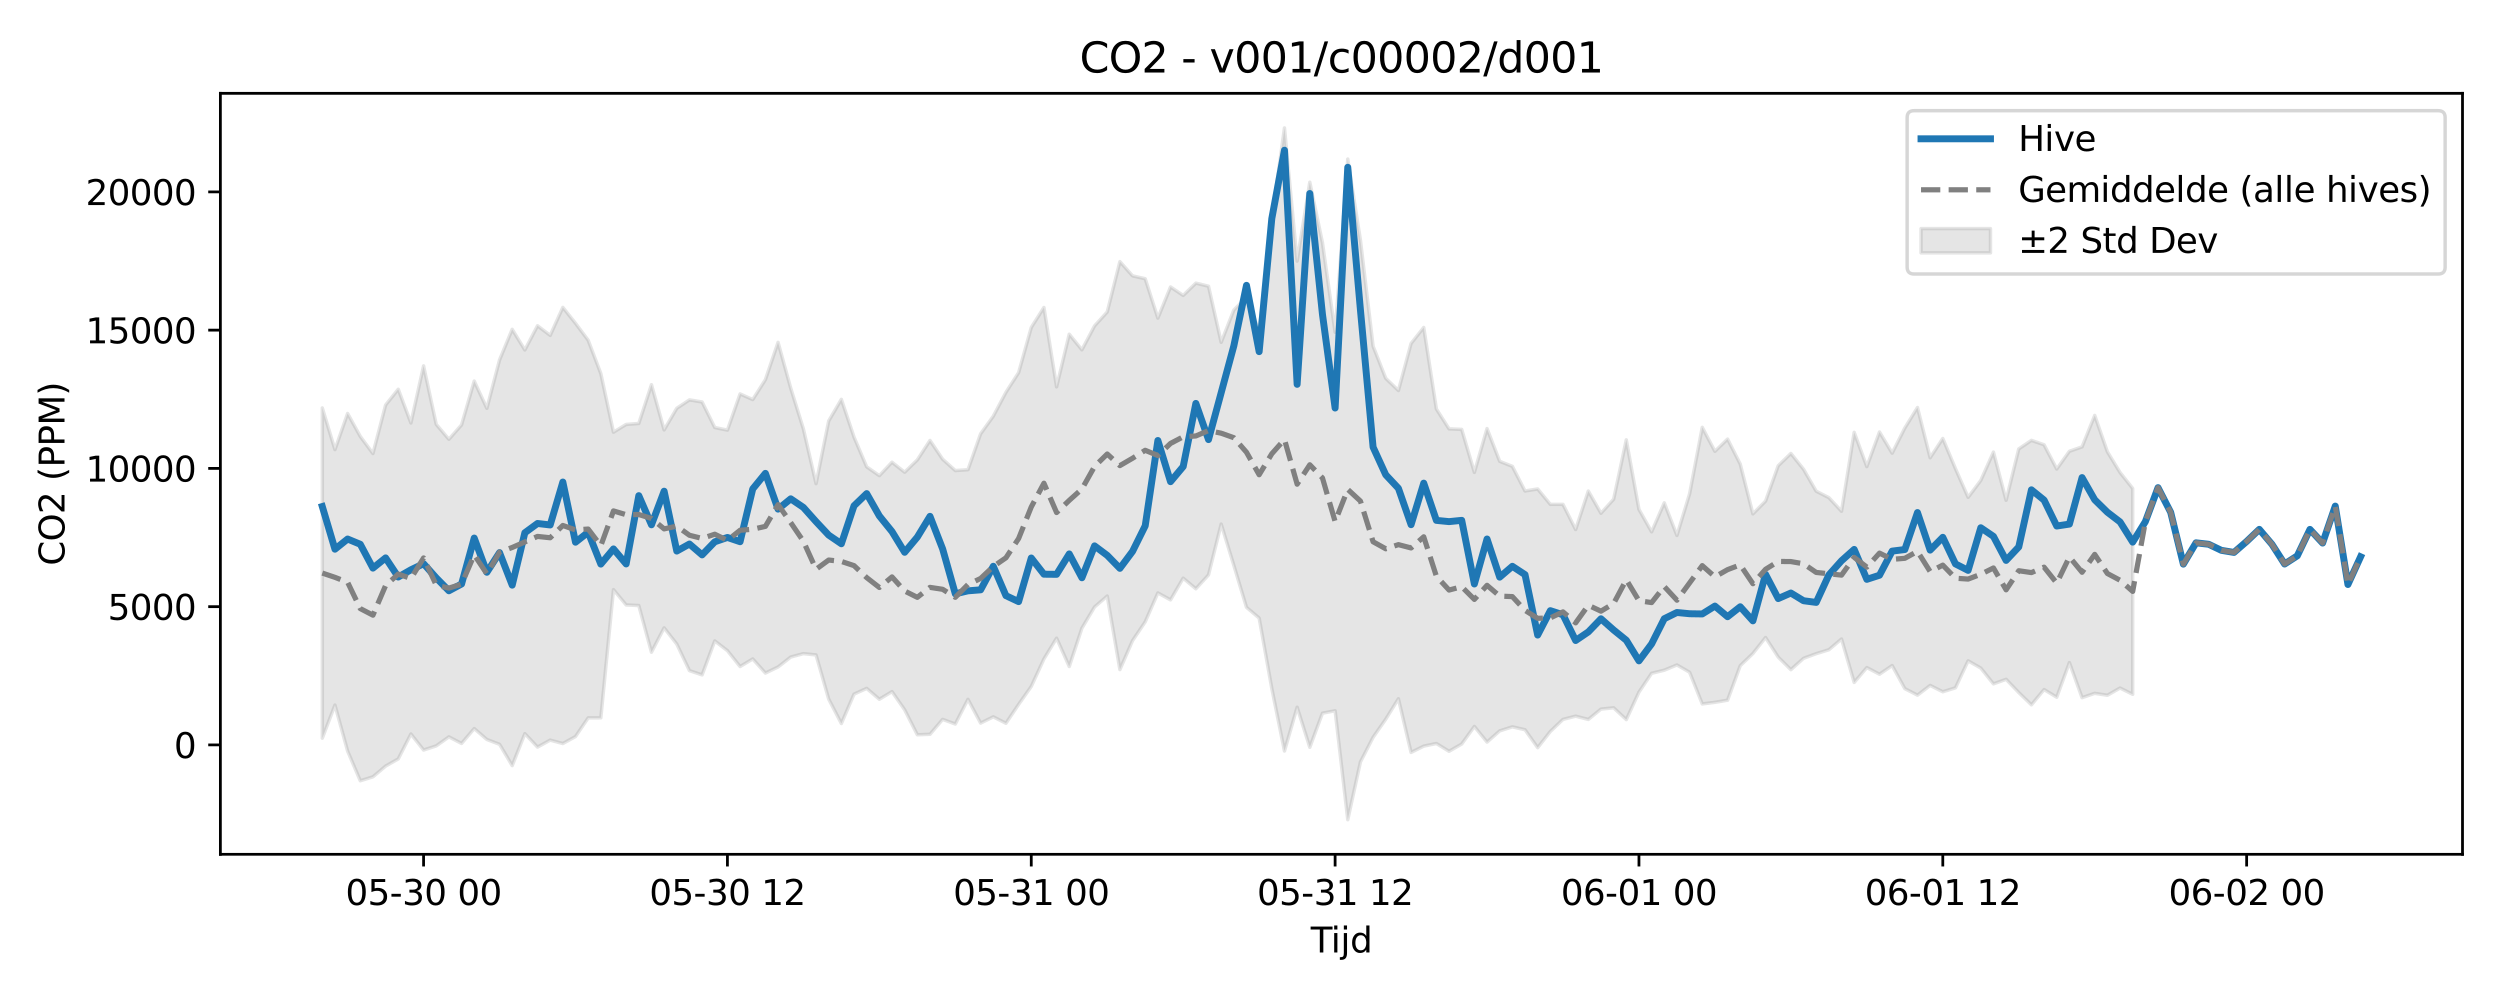 <?xml version="1.0" encoding="utf-8" standalone="no"?>
<!DOCTYPE svg PUBLIC "-//W3C//DTD SVG 1.1//EN"
  "http://www.w3.org/Graphics/SVG/1.1/DTD/svg11.dtd">
<svg xmlns:xlink="http://www.w3.org/1999/xlink" width="720pt" height="288pt" viewBox="0 0 720 288" xmlns="http://www.w3.org/2000/svg" version="1.1">
 <defs>
  <style type="text/css">*{stroke-linejoin: round; stroke-linecap: butt}</style>
 </defs>
 <g id="figure_1">
  <g id="patch_1">
   <path d="M 0 288 
L 720 288 
L 720 0 
L 0 0 
z
" style="fill: #ffffff"/>
  </g>
  <g id="axes_1">
   <g id="patch_2">
    <path d="M 63.47 246.04 
L 709.2 246.04 
L 709.2 26.88 
L 63.47 26.88 
z
" style="fill: #ffffff"/>
   </g>
   <g id="FillBetweenPolyCollection_1">
    <defs>
     <path id="mb5cdfa2bd9" d="M 92.821 -170.511 
L 92.821 -75.402 
L 96.467 -84.939 
L 100.114 -71.693 
L 103.76 -63.141 
L 107.406 -64.275 
L 111.052 -67.36 
L 114.698 -69.436 
L 118.344 -76.611 
L 121.99 -71.987 
L 125.637 -73.183 
L 129.283 -75.78 
L 132.929 -73.886 
L 136.575 -78.175 
L 140.221 -75.025 
L 143.867 -73.644 
L 147.513 -67.498 
L 151.159 -76.706 
L 154.806 -72.837 
L 158.452 -74.846 
L 162.098 -73.859 
L 165.744 -75.872 
L 169.39 -81.246 
L 173.036 -81.267 
L 176.682 -118.189 
L 180.329 -113.771 
L 183.975 -113.6 
L 187.621 -100.159 
L 191.267 -107.176 
L 194.913 -102.512 
L 198.559 -94.858 
L 202.205 -93.627 
L 205.851 -103.417 
L 209.498 -100.609 
L 213.144 -96.029 
L 216.79 -98.224 
L 220.436 -94.155 
L 224.082 -95.912 
L 227.728 -98.771 
L 231.374 -99.751 
L 235.021 -99.376 
L 238.667 -86.657 
L 242.313 -79.624 
L 245.959 -88.085 
L 249.605 -89.747 
L 253.251 -86.605 
L 256.897 -88.816 
L 260.543 -83.571 
L 264.19 -76.383 
L 267.836 -76.519 
L 271.482 -80.82 
L 275.128 -79.477 
L 278.774 -86.599 
L 282.42 -79.742 
L 286.066 -81.551 
L 289.712 -79.695 
L 293.359 -85.127 
L 297.005 -90.304 
L 300.651 -98.219 
L 304.297 -104.205 
L 307.943 -96.044 
L 311.589 -107.08 
L 315.235 -113.195 
L 318.882 -116.335 
L 322.528 -95.151 
L 326.174 -103.497 
L 329.82 -108.905 
L 333.466 -117.235 
L 337.112 -115.233 
L 340.758 -121.488 
L 344.404 -118.427 
L 348.051 -122.42 
L 351.697 -137.067 
L 355.343 -125.183 
L 358.989 -113.085 
L 362.635 -110.001 
L 366.281 -89.713 
L 369.927 -71.7 
L 373.574 -84.316 
L 377.22 -72.768 
L 380.866 -82.601 
L 384.512 -83.304 
L 388.158 -51.922 
L 391.804 -68.562 
L 395.45 -75.65 
L 399.096 -80.87 
L 402.743 -86.763 
L 406.389 -71.301 
L 410.035 -73.111 
L 413.681 -73.869 
L 417.327 -71.629 
L 420.973 -73.724 
L 424.619 -78.782 
L 428.266 -74.279 
L 431.912 -77.502 
L 435.558 -78.667 
L 439.204 -77.838 
L 442.85 -72.668 
L 446.496 -77.336 
L 450.142 -80.811 
L 453.788 -81.745 
L 457.435 -80.799 
L 461.081 -83.781 
L 464.727 -84.152 
L 468.373 -80.753 
L 472.019 -88.667 
L 475.665 -94.09 
L 479.311 -94.985 
L 482.958 -96.492 
L 486.604 -94.39 
L 490.25 -85.267 
L 493.896 -85.727 
L 497.542 -86.34 
L 501.188 -96.282 
L 504.834 -99.778 
L 508.48 -104.398 
L 512.127 -98.752 
L 515.773 -95.131 
L 519.419 -98.405 
L 523.065 -99.74 
L 526.711 -100.87 
L 530.357 -103.971 
L 534.003 -91.457 
L 537.649 -95.737 
L 541.296 -93.824 
L 544.942 -96.32 
L 548.588 -89.676 
L 552.234 -87.791 
L 555.88 -90.602 
L 559.526 -88.768 
L 563.172 -89.904 
L 566.819 -97.682 
L 570.465 -95.595 
L 574.111 -91.046 
L 577.757 -92.357 
L 581.403 -88.549 
L 585.049 -85.011 
L 588.695 -89.403 
L 592.341 -87.203 
L 595.988 -97.173 
L 599.634 -87.071 
L 603.28 -88.318 
L 606.926 -87.76 
L 610.572 -89.848 
L 614.218 -88.032 
L 614.218 -147.326 
L 614.218 -147.326 
L 610.572 -151.925 
L 606.926 -157.899 
L 603.28 -168.36 
L 599.634 -159.303 
L 595.988 -158.035 
L 592.341 -152.917 
L 588.695 -159.908 
L 585.049 -161.177 
L 581.403 -158.709 
L 577.757 -143.911 
L 574.111 -157.805 
L 570.465 -149.636 
L 566.819 -144.768 
L 563.172 -153.038 
L 559.526 -161.717 
L 555.88 -156.164 
L 552.234 -170.634 
L 548.588 -164.734 
L 544.942 -157.496 
L 541.296 -163.586 
L 537.649 -153.614 
L 534.003 -163.489 
L 530.357 -140.756 
L 526.711 -144.681 
L 523.065 -146.538 
L 519.419 -152.852 
L 515.773 -157.408 
L 512.127 -153.861 
L 508.48 -143.687 
L 504.834 -140.007 
L 501.188 -154.355 
L 497.542 -161.549 
L 493.896 -158.014 
L 490.25 -164.933 
L 486.604 -145.781 
L 482.958 -133.8 
L 479.311 -143.188 
L 475.665 -134.823 
L 472.019 -141.303 
L 468.373 -161.325 
L 464.727 -144.22 
L 461.081 -140.188 
L 457.435 -146.579 
L 453.788 -135.495 
L 450.142 -142.749 
L 446.496 -142.751 
L 442.85 -147.178 
L 439.204 -146.598 
L 435.558 -153.692 
L 431.912 -155.138 
L 428.266 -164.575 
L 424.619 -151.958 
L 420.973 -164.339 
L 417.327 -164.493 
L 413.681 -170.208 
L 410.035 -193.689 
L 406.389 -189.083 
L 402.743 -175.531 
L 399.096 -179.03 
L 395.45 -188.304 
L 391.804 -218.811 
L 388.158 -242.199 
L 384.512 -192.287 
L 380.866 -218.107 
L 377.22 -235.524 
L 373.574 -212.795 
L 369.927 -251.158 
L 366.281 -224.921 
L 362.635 -192.546 
L 358.989 -202.408 
L 355.343 -198.702 
L 351.697 -189.408 
L 348.051 -205.574 
L 344.404 -206.46 
L 340.758 -202.915 
L 337.112 -205.356 
L 333.466 -196.381 
L 329.82 -207.728 
L 326.174 -208.551 
L 322.528 -212.655 
L 318.882 -198.155 
L 315.235 -194.141 
L 311.589 -187.254 
L 307.943 -191.743 
L 304.297 -176.579 
L 300.651 -199.451 
L 297.005 -193.696 
L 293.359 -180.675 
L 289.712 -175.017 
L 286.066 -168.133 
L 282.42 -163.066 
L 278.774 -152.728 
L 275.128 -152.481 
L 271.482 -155.745 
L 267.836 -161.154 
L 264.19 -155.549 
L 260.543 -152.002 
L 256.897 -154.885 
L 253.251 -151.012 
L 249.605 -153.552 
L 245.959 -162.116 
L 242.313 -172.989 
L 238.667 -166.77 
L 235.021 -148.71 
L 231.374 -164.48 
L 227.728 -176.213 
L 224.082 -189.406 
L 220.436 -178.653 
L 216.79 -172.926 
L 213.144 -174.547 
L 209.498 -164.127 
L 205.851 -164.88 
L 202.205 -172.238 
L 198.559 -172.831 
L 194.913 -170.418 
L 191.267 -164.184 
L 187.621 -177.209 
L 183.975 -166.044 
L 180.329 -165.766 
L 176.682 -163.523 
L 173.036 -180.419 
L 169.39 -190.023 
L 165.744 -194.892 
L 162.098 -199.475 
L 158.452 -191.406 
L 154.806 -194.183 
L 151.159 -187.211 
L 147.513 -193.154 
L 143.867 -184.334 
L 140.221 -170.399 
L 136.575 -178.251 
L 132.929 -165.634 
L 129.283 -161.48 
L 125.637 -165.787 
L 121.99 -182.633 
L 118.344 -166.181 
L 114.698 -175.899 
L 111.052 -171.351 
L 107.406 -157.384 
L 103.76 -162.318 
L 100.114 -168.92 
L 96.467 -158.513 
L 92.821 -170.511 
z
" style="stroke: #808080; stroke-opacity: 0.2"/>
    </defs>
    <g clip-path="url(#p918e06126d)">
     <use xlink:href="#mb5cdfa2bd9" x="0" y="288" style="fill: #808080; fill-opacity: 0.2; stroke: #808080; stroke-opacity: 0.2"/>
    </g>
   </g>
   <g id="matplotlib.axis_1">
    <g id="xtick_1">
     <g id="line2d_1">
      <defs>
       <path id="m484780d17e" d="M 0 0 
L 0 3.5 
" style="stroke: #000000; stroke-width: 0.8"/>
      </defs>
      <g>
       <use xlink:href="#m484780d17e" x="121.99" y="246.04" style="stroke: #000000; stroke-width: 0.8"/>
      </g>
     </g>
     <g id="text_1">
      <!-- 05-30 00 -->
      <g transform="translate(99.51 260.638) scale(0.1 -0.1)">
       <defs>
        <path id="DejaVuSans-30" d="M 2034 4250 
Q 1547 4250 1301 3770 
Q 1056 3291 1056 2328 
Q 1056 1369 1301 889 
Q 1547 409 2034 409 
Q 2525 409 2770 889 
Q 3016 1369 3016 2328 
Q 3016 3291 2770 3770 
Q 2525 4250 2034 4250 
z
M 2034 4750 
Q 2819 4750 3233 4129 
Q 3647 3509 3647 2328 
Q 3647 1150 3233 529 
Q 2819 -91 2034 -91 
Q 1250 -91 836 529 
Q 422 1150 422 2328 
Q 422 3509 836 4129 
Q 1250 4750 2034 4750 
z
" transform="scale(0.016)"/>
        <path id="DejaVuSans-35" d="M 691 4666 
L 3169 4666 
L 3169 4134 
L 1269 4134 
L 1269 2991 
Q 1406 3038 1543 3061 
Q 1681 3084 1819 3084 
Q 2600 3084 3056 2656 
Q 3513 2228 3513 1497 
Q 3513 744 3044 326 
Q 2575 -91 1722 -91 
Q 1428 -91 1123 -41 
Q 819 9 494 109 
L 494 744 
Q 775 591 1075 516 
Q 1375 441 1709 441 
Q 2250 441 2565 725 
Q 2881 1009 2881 1497 
Q 2881 1984 2565 2268 
Q 2250 2553 1709 2553 
Q 1456 2553 1204 2497 
Q 953 2441 691 2322 
L 691 4666 
z
" transform="scale(0.016)"/>
        <path id="DejaVuSans-2d" d="M 313 2009 
L 1997 2009 
L 1997 1497 
L 313 1497 
L 313 2009 
z
" transform="scale(0.016)"/>
        <path id="DejaVuSans-33" d="M 2597 2516 
Q 3050 2419 3304 2112 
Q 3559 1806 3559 1356 
Q 3559 666 3084 287 
Q 2609 -91 1734 -91 
Q 1441 -91 1130 -33 
Q 819 25 488 141 
L 488 750 
Q 750 597 1062 519 
Q 1375 441 1716 441 
Q 2309 441 2620 675 
Q 2931 909 2931 1356 
Q 2931 1769 2642 2001 
Q 2353 2234 1838 2234 
L 1294 2234 
L 1294 2753 
L 1863 2753 
Q 2328 2753 2575 2939 
Q 2822 3125 2822 3475 
Q 2822 3834 2567 4026 
Q 2313 4219 1838 4219 
Q 1578 4219 1281 4162 
Q 984 4106 628 3988 
L 628 4550 
Q 988 4650 1302 4700 
Q 1616 4750 1894 4750 
Q 2613 4750 3031 4423 
Q 3450 4097 3450 3541 
Q 3450 3153 3228 2886 
Q 3006 2619 2597 2516 
z
" transform="scale(0.016)"/>
        <path id="DejaVuSans-20" transform="scale(0.016)"/>
       </defs>
       <use xlink:href="#DejaVuSans-30"/>
       <use xlink:href="#DejaVuSans-35" transform="translate(63.623 0)"/>
       <use xlink:href="#DejaVuSans-2d" transform="translate(127.246 0)"/>
       <use xlink:href="#DejaVuSans-33" transform="translate(163.33 0)"/>
       <use xlink:href="#DejaVuSans-30" transform="translate(226.953 0)"/>
       <use xlink:href="#DejaVuSans-20" transform="translate(290.576 0)"/>
       <use xlink:href="#DejaVuSans-30" transform="translate(322.363 0)"/>
       <use xlink:href="#DejaVuSans-30" transform="translate(385.986 0)"/>
      </g>
     </g>
    </g>
    <g id="xtick_2">
     <g id="line2d_2">
      <g>
       <use xlink:href="#m484780d17e" x="209.498" y="246.04" style="stroke: #000000; stroke-width: 0.8"/>
      </g>
     </g>
     <g id="text_2">
      <!-- 05-30 12 -->
      <g transform="translate(187.017 260.638) scale(0.1 -0.1)">
       <defs>
        <path id="DejaVuSans-31" d="M 794 531 
L 1825 531 
L 1825 4091 
L 703 3866 
L 703 4441 
L 1819 4666 
L 2450 4666 
L 2450 531 
L 3481 531 
L 3481 0 
L 794 0 
L 794 531 
z
" transform="scale(0.016)"/>
        <path id="DejaVuSans-32" d="M 1228 531 
L 3431 531 
L 3431 0 
L 469 0 
L 469 531 
Q 828 903 1448 1529 
Q 2069 2156 2228 2338 
Q 2531 2678 2651 2914 
Q 2772 3150 2772 3378 
Q 2772 3750 2511 3984 
Q 2250 4219 1831 4219 
Q 1534 4219 1204 4116 
Q 875 4013 500 3803 
L 500 4441 
Q 881 4594 1212 4672 
Q 1544 4750 1819 4750 
Q 2544 4750 2975 4387 
Q 3406 4025 3406 3419 
Q 3406 3131 3298 2873 
Q 3191 2616 2906 2266 
Q 2828 2175 2409 1742 
Q 1991 1309 1228 531 
z
" transform="scale(0.016)"/>
       </defs>
       <use xlink:href="#DejaVuSans-30"/>
       <use xlink:href="#DejaVuSans-35" transform="translate(63.623 0)"/>
       <use xlink:href="#DejaVuSans-2d" transform="translate(127.246 0)"/>
       <use xlink:href="#DejaVuSans-33" transform="translate(163.33 0)"/>
       <use xlink:href="#DejaVuSans-30" transform="translate(226.953 0)"/>
       <use xlink:href="#DejaVuSans-20" transform="translate(290.576 0)"/>
       <use xlink:href="#DejaVuSans-31" transform="translate(322.363 0)"/>
       <use xlink:href="#DejaVuSans-32" transform="translate(385.986 0)"/>
      </g>
     </g>
    </g>
    <g id="xtick_3">
     <g id="line2d_3">
      <g>
       <use xlink:href="#m484780d17e" x="297.005" y="246.04" style="stroke: #000000; stroke-width: 0.8"/>
      </g>
     </g>
     <g id="text_3">
      <!-- 05-31 00 -->
      <g transform="translate(274.524 260.638) scale(0.1 -0.1)">
       <use xlink:href="#DejaVuSans-30"/>
       <use xlink:href="#DejaVuSans-35" transform="translate(63.623 0)"/>
       <use xlink:href="#DejaVuSans-2d" transform="translate(127.246 0)"/>
       <use xlink:href="#DejaVuSans-33" transform="translate(163.33 0)"/>
       <use xlink:href="#DejaVuSans-31" transform="translate(226.953 0)"/>
       <use xlink:href="#DejaVuSans-20" transform="translate(290.576 0)"/>
       <use xlink:href="#DejaVuSans-30" transform="translate(322.363 0)"/>
       <use xlink:href="#DejaVuSans-30" transform="translate(385.986 0)"/>
      </g>
     </g>
    </g>
    <g id="xtick_4">
     <g id="line2d_4">
      <g>
       <use xlink:href="#m484780d17e" x="384.512" y="246.04" style="stroke: #000000; stroke-width: 0.8"/>
      </g>
     </g>
     <g id="text_4">
      <!-- 05-31 12 -->
      <g transform="translate(362.031 260.638) scale(0.1 -0.1)">
       <use xlink:href="#DejaVuSans-30"/>
       <use xlink:href="#DejaVuSans-35" transform="translate(63.623 0)"/>
       <use xlink:href="#DejaVuSans-2d" transform="translate(127.246 0)"/>
       <use xlink:href="#DejaVuSans-33" transform="translate(163.33 0)"/>
       <use xlink:href="#DejaVuSans-31" transform="translate(226.953 0)"/>
       <use xlink:href="#DejaVuSans-20" transform="translate(290.576 0)"/>
       <use xlink:href="#DejaVuSans-31" transform="translate(322.363 0)"/>
       <use xlink:href="#DejaVuSans-32" transform="translate(385.986 0)"/>
      </g>
     </g>
    </g>
    <g id="xtick_5">
     <g id="line2d_5">
      <g>
       <use xlink:href="#m484780d17e" x="472.019" y="246.04" style="stroke: #000000; stroke-width: 0.8"/>
      </g>
     </g>
     <g id="text_5">
      <!-- 06-01 00 -->
      <g transform="translate(449.539 260.638) scale(0.1 -0.1)">
       <defs>
        <path id="DejaVuSans-36" d="M 2113 2584 
Q 1688 2584 1439 2293 
Q 1191 2003 1191 1497 
Q 1191 994 1439 701 
Q 1688 409 2113 409 
Q 2538 409 2786 701 
Q 3034 994 3034 1497 
Q 3034 2003 2786 2293 
Q 2538 2584 2113 2584 
z
M 3366 4563 
L 3366 3988 
Q 3128 4100 2886 4159 
Q 2644 4219 2406 4219 
Q 1781 4219 1451 3797 
Q 1122 3375 1075 2522 
Q 1259 2794 1537 2939 
Q 1816 3084 2150 3084 
Q 2853 3084 3261 2657 
Q 3669 2231 3669 1497 
Q 3669 778 3244 343 
Q 2819 -91 2113 -91 
Q 1303 -91 875 529 
Q 447 1150 447 2328 
Q 447 3434 972 4092 
Q 1497 4750 2381 4750 
Q 2619 4750 2861 4703 
Q 3103 4656 3366 4563 
z
" transform="scale(0.016)"/>
       </defs>
       <use xlink:href="#DejaVuSans-30"/>
       <use xlink:href="#DejaVuSans-36" transform="translate(63.623 0)"/>
       <use xlink:href="#DejaVuSans-2d" transform="translate(127.246 0)"/>
       <use xlink:href="#DejaVuSans-30" transform="translate(163.33 0)"/>
       <use xlink:href="#DejaVuSans-31" transform="translate(226.953 0)"/>
       <use xlink:href="#DejaVuSans-20" transform="translate(290.576 0)"/>
       <use xlink:href="#DejaVuSans-30" transform="translate(322.363 0)"/>
       <use xlink:href="#DejaVuSans-30" transform="translate(385.986 0)"/>
      </g>
     </g>
    </g>
    <g id="xtick_6">
     <g id="line2d_6">
      <g>
       <use xlink:href="#m484780d17e" x="559.526" y="246.04" style="stroke: #000000; stroke-width: 0.8"/>
      </g>
     </g>
     <g id="text_6">
      <!-- 06-01 12 -->
      <g transform="translate(537.046 260.638) scale(0.1 -0.1)">
       <use xlink:href="#DejaVuSans-30"/>
       <use xlink:href="#DejaVuSans-36" transform="translate(63.623 0)"/>
       <use xlink:href="#DejaVuSans-2d" transform="translate(127.246 0)"/>
       <use xlink:href="#DejaVuSans-30" transform="translate(163.33 0)"/>
       <use xlink:href="#DejaVuSans-31" transform="translate(226.953 0)"/>
       <use xlink:href="#DejaVuSans-20" transform="translate(290.576 0)"/>
       <use xlink:href="#DejaVuSans-31" transform="translate(322.363 0)"/>
       <use xlink:href="#DejaVuSans-32" transform="translate(385.986 0)"/>
      </g>
     </g>
    </g>
    <g id="xtick_7">
     <g id="line2d_7">
      <g>
       <use xlink:href="#m484780d17e" x="647.033" y="246.04" style="stroke: #000000; stroke-width: 0.8"/>
      </g>
     </g>
     <g id="text_7">
      <!-- 06-02 00 -->
      <g transform="translate(624.553 260.638) scale(0.1 -0.1)">
       <use xlink:href="#DejaVuSans-30"/>
       <use xlink:href="#DejaVuSans-36" transform="translate(63.623 0)"/>
       <use xlink:href="#DejaVuSans-2d" transform="translate(127.246 0)"/>
       <use xlink:href="#DejaVuSans-30" transform="translate(163.33 0)"/>
       <use xlink:href="#DejaVuSans-32" transform="translate(226.953 0)"/>
       <use xlink:href="#DejaVuSans-20" transform="translate(290.576 0)"/>
       <use xlink:href="#DejaVuSans-30" transform="translate(322.363 0)"/>
       <use xlink:href="#DejaVuSans-30" transform="translate(385.986 0)"/>
      </g>
     </g>
    </g>
    <g id="text_8">
     <!-- Tijd -->
     <g transform="translate(377.485 274.317) scale(0.1 -0.1)">
      <defs>
       <path id="DejaVuSans-54" d="M -19 4666 
L 3928 4666 
L 3928 4134 
L 2272 4134 
L 2272 0 
L 1638 0 
L 1638 4134 
L -19 4134 
L -19 4666 
z
" transform="scale(0.016)"/>
       <path id="DejaVuSans-69" d="M 603 3500 
L 1178 3500 
L 1178 0 
L 603 0 
L 603 3500 
z
M 603 4863 
L 1178 4863 
L 1178 4134 
L 603 4134 
L 603 4863 
z
" transform="scale(0.016)"/>
       <path id="DejaVuSans-6a" d="M 603 3500 
L 1178 3500 
L 1178 -63 
Q 1178 -731 923 -1031 
Q 669 -1331 103 -1331 
L -116 -1331 
L -116 -844 
L 38 -844 
Q 366 -844 484 -692 
Q 603 -541 603 -63 
L 603 3500 
z
M 603 4863 
L 1178 4863 
L 1178 4134 
L 603 4134 
L 603 4863 
z
" transform="scale(0.016)"/>
       <path id="DejaVuSans-64" d="M 2906 2969 
L 2906 4863 
L 3481 4863 
L 3481 0 
L 2906 0 
L 2906 525 
Q 2725 213 2448 61 
Q 2172 -91 1784 -91 
Q 1150 -91 751 415 
Q 353 922 353 1747 
Q 353 2572 751 3078 
Q 1150 3584 1784 3584 
Q 2172 3584 2448 3432 
Q 2725 3281 2906 2969 
z
M 947 1747 
Q 947 1113 1208 752 
Q 1469 391 1925 391 
Q 2381 391 2643 752 
Q 2906 1113 2906 1747 
Q 2906 2381 2643 2742 
Q 2381 3103 1925 3103 
Q 1469 3103 1208 2742 
Q 947 2381 947 1747 
z
" transform="scale(0.016)"/>
      </defs>
      <use xlink:href="#DejaVuSans-54"/>
      <use xlink:href="#DejaVuSans-69" transform="translate(57.959 0)"/>
      <use xlink:href="#DejaVuSans-6a" transform="translate(85.742 0)"/>
      <use xlink:href="#DejaVuSans-64" transform="translate(113.525 0)"/>
     </g>
    </g>
   </g>
   <g id="matplotlib.axis_2">
    <g id="ytick_1">
     <g id="line2d_8">
      <defs>
       <path id="md053e20e1c" d="M 0 0 
L -3.5 0 
" style="stroke: #000000; stroke-width: 0.8"/>
      </defs>
      <g>
       <use xlink:href="#md053e20e1c" x="63.47" y="214.532" style="stroke: #000000; stroke-width: 0.8"/>
      </g>
     </g>
     <g id="text_9">
      <!-- 0 -->
      <g transform="translate(50.108 218.331) scale(0.1 -0.1)">
       <use xlink:href="#DejaVuSans-30"/>
      </g>
     </g>
    </g>
    <g id="ytick_2">
     <g id="line2d_9">
      <g>
       <use xlink:href="#md053e20e1c" x="63.47" y="174.716" style="stroke: #000000; stroke-width: 0.8"/>
      </g>
     </g>
     <g id="text_10">
      <!-- 5000 -->
      <g transform="translate(31.02 178.515) scale(0.1 -0.1)">
       <use xlink:href="#DejaVuSans-35"/>
       <use xlink:href="#DejaVuSans-30" transform="translate(63.623 0)"/>
       <use xlink:href="#DejaVuSans-30" transform="translate(127.246 0)"/>
       <use xlink:href="#DejaVuSans-30" transform="translate(190.869 0)"/>
      </g>
     </g>
    </g>
    <g id="ytick_3">
     <g id="line2d_10">
      <g>
       <use xlink:href="#md053e20e1c" x="63.47" y="134.9" style="stroke: #000000; stroke-width: 0.8"/>
      </g>
     </g>
     <g id="text_11">
      <!-- 10000 -->
      <g transform="translate(24.657 138.699) scale(0.1 -0.1)">
       <use xlink:href="#DejaVuSans-31"/>
       <use xlink:href="#DejaVuSans-30" transform="translate(63.623 0)"/>
       <use xlink:href="#DejaVuSans-30" transform="translate(127.246 0)"/>
       <use xlink:href="#DejaVuSans-30" transform="translate(190.869 0)"/>
       <use xlink:href="#DejaVuSans-30" transform="translate(254.492 0)"/>
      </g>
     </g>
    </g>
    <g id="ytick_4">
     <g id="line2d_11">
      <g>
       <use xlink:href="#md053e20e1c" x="63.47" y="95.084" style="stroke: #000000; stroke-width: 0.8"/>
      </g>
     </g>
     <g id="text_12">
      <!-- 15000 -->
      <g transform="translate(24.657 98.883) scale(0.1 -0.1)">
       <use xlink:href="#DejaVuSans-31"/>
       <use xlink:href="#DejaVuSans-35" transform="translate(63.623 0)"/>
       <use xlink:href="#DejaVuSans-30" transform="translate(127.246 0)"/>
       <use xlink:href="#DejaVuSans-30" transform="translate(190.869 0)"/>
       <use xlink:href="#DejaVuSans-30" transform="translate(254.492 0)"/>
      </g>
     </g>
    </g>
    <g id="ytick_5">
     <g id="line2d_12">
      <g>
       <use xlink:href="#md053e20e1c" x="63.47" y="55.268" style="stroke: #000000; stroke-width: 0.8"/>
      </g>
     </g>
     <g id="text_13">
      <!-- 20000 -->
      <g transform="translate(24.657 59.067) scale(0.1 -0.1)">
       <use xlink:href="#DejaVuSans-32"/>
       <use xlink:href="#DejaVuSans-30" transform="translate(63.623 0)"/>
       <use xlink:href="#DejaVuSans-30" transform="translate(127.246 0)"/>
       <use xlink:href="#DejaVuSans-30" transform="translate(190.869 0)"/>
       <use xlink:href="#DejaVuSans-30" transform="translate(254.492 0)"/>
      </g>
     </g>
    </g>
    <g id="text_14">
     <!-- CO2 (PPM) -->
     <g transform="translate(18.578 162.903) rotate(-90) scale(0.1 -0.1)">
      <defs>
       <path id="DejaVuSans-43" d="M 4122 4306 
L 4122 3641 
Q 3803 3938 3442 4084 
Q 3081 4231 2675 4231 
Q 1875 4231 1450 3742 
Q 1025 3253 1025 2328 
Q 1025 1406 1450 917 
Q 1875 428 2675 428 
Q 3081 428 3442 575 
Q 3803 722 4122 1019 
L 4122 359 
Q 3791 134 3420 21 
Q 3050 -91 2638 -91 
Q 1578 -91 968 557 
Q 359 1206 359 2328 
Q 359 3453 968 4101 
Q 1578 4750 2638 4750 
Q 3056 4750 3426 4639 
Q 3797 4528 4122 4306 
z
" transform="scale(0.016)"/>
       <path id="DejaVuSans-4f" d="M 2522 4238 
Q 1834 4238 1429 3725 
Q 1025 3213 1025 2328 
Q 1025 1447 1429 934 
Q 1834 422 2522 422 
Q 3209 422 3611 934 
Q 4013 1447 4013 2328 
Q 4013 3213 3611 3725 
Q 3209 4238 2522 4238 
z
M 2522 4750 
Q 3503 4750 4090 4092 
Q 4678 3434 4678 2328 
Q 4678 1225 4090 567 
Q 3503 -91 2522 -91 
Q 1538 -91 948 565 
Q 359 1222 359 2328 
Q 359 3434 948 4092 
Q 1538 4750 2522 4750 
z
" transform="scale(0.016)"/>
       <path id="DejaVuSans-28" d="M 1984 4856 
Q 1566 4138 1362 3434 
Q 1159 2731 1159 2009 
Q 1159 1288 1364 580 
Q 1569 -128 1984 -844 
L 1484 -844 
Q 1016 -109 783 600 
Q 550 1309 550 2009 
Q 550 2706 781 3412 
Q 1013 4119 1484 4856 
L 1984 4856 
z
" transform="scale(0.016)"/>
       <path id="DejaVuSans-50" d="M 1259 4147 
L 1259 2394 
L 2053 2394 
Q 2494 2394 2734 2622 
Q 2975 2850 2975 3272 
Q 2975 3691 2734 3919 
Q 2494 4147 2053 4147 
L 1259 4147 
z
M 628 4666 
L 2053 4666 
Q 2838 4666 3239 4311 
Q 3641 3956 3641 3272 
Q 3641 2581 3239 2228 
Q 2838 1875 2053 1875 
L 1259 1875 
L 1259 0 
L 628 0 
L 628 4666 
z
" transform="scale(0.016)"/>
       <path id="DejaVuSans-4d" d="M 628 4666 
L 1569 4666 
L 2759 1491 
L 3956 4666 
L 4897 4666 
L 4897 0 
L 4281 0 
L 4281 4097 
L 3078 897 
L 2444 897 
L 1241 4097 
L 1241 0 
L 628 0 
L 628 4666 
z
" transform="scale(0.016)"/>
       <path id="DejaVuSans-29" d="M 513 4856 
L 1013 4856 
Q 1481 4119 1714 3412 
Q 1947 2706 1947 2009 
Q 1947 1309 1714 600 
Q 1481 -109 1013 -844 
L 513 -844 
Q 928 -128 1133 580 
Q 1338 1288 1338 2009 
Q 1338 2731 1133 3434 
Q 928 4138 513 4856 
z
" transform="scale(0.016)"/>
      </defs>
      <use xlink:href="#DejaVuSans-43"/>
      <use xlink:href="#DejaVuSans-4f" transform="translate(69.824 0)"/>
      <use xlink:href="#DejaVuSans-32" transform="translate(148.535 0)"/>
      <use xlink:href="#DejaVuSans-20" transform="translate(212.158 0)"/>
      <use xlink:href="#DejaVuSans-28" transform="translate(243.945 0)"/>
      <use xlink:href="#DejaVuSans-50" transform="translate(282.959 0)"/>
      <use xlink:href="#DejaVuSans-50" transform="translate(343.262 0)"/>
      <use xlink:href="#DejaVuSans-4d" transform="translate(403.564 0)"/>
      <use xlink:href="#DejaVuSans-29" transform="translate(489.844 0)"/>
     </g>
    </g>
   </g>
   <g id="line2d_13">
    <path d="M 92.821 145.881 
L 96.467 158.166 
L 100.114 155.24 
L 103.76 156.751 
L 107.406 163.615 
L 111.052 160.674 
L 114.698 166.184 
L 118.344 164.098 
L 121.99 162.344 
L 125.637 166.431 
L 129.283 170.145 
L 132.929 168.191 
L 136.575 154.964 
L 140.221 164.812 
L 143.867 159.161 
L 147.513 168.523 
L 151.159 153.43 
L 154.806 150.76 
L 158.452 151.192 
L 162.098 138.828 
L 165.744 156.156 
L 169.39 153.289 
L 173.036 162.46 
L 176.682 158.093 
L 180.329 162.413 
L 183.975 142.752 
L 187.621 151.142 
L 191.267 141.469 
L 194.913 158.707 
L 198.559 156.679 
L 202.205 159.809 
L 205.851 156.038 
L 209.498 154.789 
L 213.144 156.013 
L 216.79 140.803 
L 220.436 136.333 
L 224.082 146.627 
L 227.728 143.662 
L 231.374 146.136 
L 235.021 150.226 
L 238.667 154.115 
L 242.313 156.603 
L 245.959 145.671 
L 249.605 142.162 
L 253.251 148.583 
L 256.897 153.096 
L 260.543 159.06 
L 264.19 154.688 
L 267.836 148.708 
L 271.482 158.097 
L 275.128 171.023 
L 278.774 170.161 
L 282.42 169.871 
L 286.066 163.087 
L 289.712 171.552 
L 293.359 173.266 
L 297.005 160.706 
L 300.651 165.372 
L 304.297 165.409 
L 307.943 159.533 
L 311.589 166.394 
L 315.235 157.215 
L 318.882 159.947 
L 322.528 163.681 
L 326.174 158.797 
L 329.82 151.439 
L 333.466 126.865 
L 337.112 138.722 
L 340.758 134.366 
L 344.404 116.186 
L 348.051 126.6 
L 355.343 99.607 
L 358.989 82.18 
L 362.635 101.271 
L 366.281 62.945 
L 369.927 43.26 
L 373.574 110.684 
L 377.22 55.73 
L 380.866 90.517 
L 384.512 117.512 
L 388.158 48.181 
L 391.804 89.247 
L 395.45 128.78 
L 399.096 136.745 
L 402.743 140.637 
L 406.389 151.109 
L 410.035 139.149 
L 413.681 149.868 
L 417.327 150.229 
L 420.973 149.859 
L 424.619 168.186 
L 428.266 155.238 
L 431.912 166.219 
L 435.558 163.097 
L 439.204 165.486 
L 442.85 182.897 
L 446.496 175.873 
L 450.142 177.054 
L 453.788 184.468 
L 457.435 181.994 
L 461.081 178.214 
L 464.727 181.439 
L 468.373 184.388 
L 472.019 190.324 
L 475.665 185.439 
L 479.311 178.19 
L 482.958 176.396 
L 486.604 176.757 
L 490.25 176.815 
L 493.896 174.551 
L 497.542 177.614 
L 501.188 174.75 
L 504.834 178.801 
L 508.48 165.417 
L 512.127 172.388 
L 515.773 170.79 
L 519.419 173.012 
L 523.065 173.492 
L 526.711 165.577 
L 530.357 161.497 
L 534.003 158.236 
L 537.649 166.851 
L 541.296 165.666 
L 544.942 158.718 
L 548.588 158.266 
L 552.234 147.617 
L 555.88 158.431 
L 559.526 154.747 
L 563.172 162.405 
L 566.819 164.268 
L 570.465 151.997 
L 574.111 154.477 
L 577.757 161.396 
L 581.403 157.519 
L 585.049 141.069 
L 588.695 144.026 
L 592.341 151.498 
L 595.988 150.94 
L 599.634 137.548 
L 603.28 143.941 
L 606.926 147.519 
L 610.572 150.311 
L 614.218 156.13 
L 617.864 150.234 
L 621.511 140.45 
L 625.157 147.545 
L 628.803 162.466 
L 632.449 156.331 
L 636.095 156.748 
L 639.741 158.492 
L 643.387 159.097 
L 647.033 155.936 
L 650.68 152.456 
L 654.326 156.764 
L 657.972 162.436 
L 661.618 160.082 
L 665.264 152.467 
L 668.91 156.396 
L 672.556 145.759 
L 676.203 168.339 
L 679.849 160.355 
L 679.849 160.355 
" clip-path="url(#p918e06126d)" style="fill: none; stroke: #1f77b4; stroke-width: 2; stroke-linecap: square"/>
   </g>
   <g id="line2d_14">
    <path d="M 92.821 165.043 
L 96.467 166.274 
L 100.114 167.694 
L 103.76 175.27 
L 107.406 177.171 
L 111.052 168.645 
L 114.698 165.332 
L 118.344 166.604 
L 121.99 160.69 
L 125.637 168.515 
L 129.283 169.37 
L 132.929 168.24 
L 136.575 159.787 
L 140.221 165.288 
L 143.867 159.011 
L 147.513 157.674 
L 154.806 154.49 
L 158.452 154.874 
L 162.098 151.333 
L 165.744 152.618 
L 169.39 152.365 
L 173.036 157.157 
L 176.682 147.144 
L 180.329 148.232 
L 183.975 148.178 
L 187.621 149.316 
L 191.267 152.32 
L 194.913 151.535 
L 198.559 154.156 
L 202.205 155.068 
L 205.851 153.852 
L 209.498 155.632 
L 213.144 152.712 
L 216.79 152.425 
L 220.436 151.596 
L 224.082 145.341 
L 227.728 150.508 
L 231.374 155.884 
L 235.021 163.957 
L 238.667 161.287 
L 242.313 161.694 
L 245.959 162.899 
L 249.605 166.351 
L 253.251 169.192 
L 256.897 166.15 
L 260.543 170.213 
L 264.19 172.034 
L 267.836 169.163 
L 271.482 169.717 
L 275.128 172.021 
L 278.774 168.336 
L 282.42 166.596 
L 286.066 163.158 
L 289.712 160.644 
L 293.359 155.099 
L 297.005 146 
L 300.651 139.165 
L 304.297 147.608 
L 307.943 144.107 
L 311.589 140.833 
L 315.235 134.332 
L 318.882 130.755 
L 322.528 134.097 
L 326.174 131.976 
L 329.82 129.683 
L 333.466 131.192 
L 337.112 127.706 
L 340.758 125.799 
L 344.404 125.557 
L 348.051 124.003 
L 351.697 124.762 
L 355.343 126.058 
L 358.989 130.253 
L 362.635 136.726 
L 366.281 130.683 
L 369.927 126.571 
L 373.574 139.445 
L 377.22 133.854 
L 380.866 137.646 
L 384.512 150.205 
L 388.158 140.94 
L 391.804 144.313 
L 395.45 156.023 
L 399.096 158.05 
L 402.743 156.853 
L 406.389 157.808 
L 410.035 154.6 
L 413.681 165.962 
L 417.327 169.939 
L 420.973 168.968 
L 424.619 172.63 
L 428.266 168.573 
L 431.912 171.68 
L 435.558 171.82 
L 439.204 175.782 
L 442.85 178.077 
L 446.496 177.956 
L 450.142 176.22 
L 453.788 179.38 
L 457.435 174.311 
L 461.081 176.016 
L 464.727 173.814 
L 468.373 166.961 
L 472.019 173.015 
L 475.665 173.543 
L 479.311 168.914 
L 482.958 172.854 
L 490.25 162.9 
L 493.896 166.13 
L 497.542 164.055 
L 501.188 162.682 
L 504.834 168.107 
L 508.48 163.957 
L 512.127 161.693 
L 515.773 161.731 
L 519.419 162.371 
L 523.065 164.861 
L 530.357 165.636 
L 534.003 160.527 
L 537.649 163.325 
L 541.296 159.295 
L 544.942 161.092 
L 548.588 160.795 
L 552.234 158.787 
L 555.88 164.617 
L 559.526 162.757 
L 563.172 166.529 
L 566.819 166.775 
L 570.465 165.385 
L 574.111 163.575 
L 577.757 169.866 
L 581.403 164.371 
L 585.049 164.906 
L 588.695 163.344 
L 592.341 167.94 
L 595.988 160.396 
L 599.634 164.813 
L 603.28 159.661 
L 606.926 165.17 
L 610.572 167.113 
L 614.218 170.321 
L 617.864 150.234 
L 621.511 140.45 
L 625.157 147.545 
L 628.803 162.466 
L 632.449 156.331 
L 636.095 156.748 
L 639.741 158.492 
L 643.387 159.097 
L 647.033 155.936 
L 650.68 152.456 
L 654.326 156.764 
L 657.972 162.436 
L 661.618 160.082 
L 665.264 152.467 
L 668.91 156.396 
L 672.556 145.759 
L 676.203 168.339 
L 679.849 160.355 
L 679.849 160.355 
" clip-path="url(#p918e06126d)" style="fill: none; stroke-dasharray: 5.55,2.4; stroke-dashoffset: 0; stroke: #808080; stroke-width: 1.5"/>
   </g>
   <g id="patch_3">
    <path d="M 63.47 246.04 
L 63.47 26.88 
" style="fill: none; stroke: #000000; stroke-width: 0.8; stroke-linejoin: miter; stroke-linecap: square"/>
   </g>
   <g id="patch_4">
    <path d="M 709.2 246.04 
L 709.2 26.88 
" style="fill: none; stroke: #000000; stroke-width: 0.8; stroke-linejoin: miter; stroke-linecap: square"/>
   </g>
   <g id="patch_5">
    <path d="M 63.47 246.04 
L 709.2 246.04 
" style="fill: none; stroke: #000000; stroke-width: 0.8; stroke-linejoin: miter; stroke-linecap: square"/>
   </g>
   <g id="patch_6">
    <path d="M 63.47 26.88 
L 709.2 26.88 
" style="fill: none; stroke: #000000; stroke-width: 0.8; stroke-linejoin: miter; stroke-linecap: square"/>
   </g>
   <g id="text_15">
    <!-- CO2 - v001/c00002/d001 -->
    <g transform="translate(310.932 20.88) scale(0.12 -0.12)">
     <defs>
      <path id="DejaVuSans-76" d="M 191 3500 
L 800 3500 
L 1894 563 
L 2988 3500 
L 3597 3500 
L 2284 0 
L 1503 0 
L 191 3500 
z
" transform="scale(0.016)"/>
      <path id="DejaVuSans-2f" d="M 1625 4666 
L 2156 4666 
L 531 -594 
L 0 -594 
L 1625 4666 
z
" transform="scale(0.016)"/>
      <path id="DejaVuSans-63" d="M 3122 3366 
L 3122 2828 
Q 2878 2963 2633 3030 
Q 2388 3097 2138 3097 
Q 1578 3097 1268 2742 
Q 959 2388 959 1747 
Q 959 1106 1268 751 
Q 1578 397 2138 397 
Q 2388 397 2633 464 
Q 2878 531 3122 666 
L 3122 134 
Q 2881 22 2623 -34 
Q 2366 -91 2075 -91 
Q 1284 -91 818 406 
Q 353 903 353 1747 
Q 353 2603 823 3093 
Q 1294 3584 2113 3584 
Q 2378 3584 2631 3529 
Q 2884 3475 3122 3366 
z
" transform="scale(0.016)"/>
     </defs>
     <use xlink:href="#DejaVuSans-43"/>
     <use xlink:href="#DejaVuSans-4f" transform="translate(69.824 0)"/>
     <use xlink:href="#DejaVuSans-32" transform="translate(148.535 0)"/>
     <use xlink:href="#DejaVuSans-20" transform="translate(212.158 0)"/>
     <use xlink:href="#DejaVuSans-2d" transform="translate(243.945 0)"/>
     <use xlink:href="#DejaVuSans-20" transform="translate(280.029 0)"/>
     <use xlink:href="#DejaVuSans-76" transform="translate(311.816 0)"/>
     <use xlink:href="#DejaVuSans-30" transform="translate(370.996 0)"/>
     <use xlink:href="#DejaVuSans-30" transform="translate(434.619 0)"/>
     <use xlink:href="#DejaVuSans-31" transform="translate(498.242 0)"/>
     <use xlink:href="#DejaVuSans-2f" transform="translate(561.865 0)"/>
     <use xlink:href="#DejaVuSans-63" transform="translate(595.557 0)"/>
     <use xlink:href="#DejaVuSans-30" transform="translate(650.537 0)"/>
     <use xlink:href="#DejaVuSans-30" transform="translate(714.16 0)"/>
     <use xlink:href="#DejaVuSans-30" transform="translate(777.783 0)"/>
     <use xlink:href="#DejaVuSans-30" transform="translate(841.406 0)"/>
     <use xlink:href="#DejaVuSans-32" transform="translate(905.029 0)"/>
     <use xlink:href="#DejaVuSans-2f" transform="translate(968.652 0)"/>
     <use xlink:href="#DejaVuSans-64" transform="translate(1002.344 0)"/>
     <use xlink:href="#DejaVuSans-30" transform="translate(1065.82 0)"/>
     <use xlink:href="#DejaVuSans-30" transform="translate(1129.443 0)"/>
     <use xlink:href="#DejaVuSans-31" transform="translate(1193.066 0)"/>
    </g>
   </g>
   <g id="legend_1">
    <g id="patch_7">
     <path d="M 551.256 78.914 
L 702.2 78.914 
Q 704.2 78.914 704.2 76.914 
L 704.2 33.88 
Q 704.2 31.88 702.2 31.88 
L 551.256 31.88 
Q 549.256 31.88 549.256 33.88 
L 549.256 76.914 
Q 549.256 78.914 551.256 78.914 
z
" style="fill: #ffffff; opacity: 0.8; stroke: #cccccc; stroke-linejoin: miter"/>
    </g>
    <g id="line2d_15">
     <path d="M 553.256 39.978 
L 563.256 39.978 
L 573.256 39.978 
" style="fill: none; stroke: #1f77b4; stroke-width: 2; stroke-linecap: square"/>
    </g>
    <g id="text_16">
     <!-- Hive -->
     <g transform="translate(581.256 43.478) scale(0.1 -0.1)">
      <defs>
       <path id="DejaVuSans-48" d="M 628 4666 
L 1259 4666 
L 1259 2753 
L 3553 2753 
L 3553 4666 
L 4184 4666 
L 4184 0 
L 3553 0 
L 3553 2222 
L 1259 2222 
L 1259 0 
L 628 0 
L 628 4666 
z
" transform="scale(0.016)"/>
       <path id="DejaVuSans-65" d="M 3597 1894 
L 3597 1613 
L 953 1613 
Q 991 1019 1311 708 
Q 1631 397 2203 397 
Q 2534 397 2845 478 
Q 3156 559 3463 722 
L 3463 178 
Q 3153 47 2828 -22 
Q 2503 -91 2169 -91 
Q 1331 -91 842 396 
Q 353 884 353 1716 
Q 353 2575 817 3079 
Q 1281 3584 2069 3584 
Q 2775 3584 3186 3129 
Q 3597 2675 3597 1894 
z
M 3022 2063 
Q 3016 2534 2758 2815 
Q 2500 3097 2075 3097 
Q 1594 3097 1305 2825 
Q 1016 2553 972 2059 
L 3022 2063 
z
" transform="scale(0.016)"/>
      </defs>
      <use xlink:href="#DejaVuSans-48"/>
      <use xlink:href="#DejaVuSans-69" transform="translate(75.195 0)"/>
      <use xlink:href="#DejaVuSans-76" transform="translate(102.979 0)"/>
      <use xlink:href="#DejaVuSans-65" transform="translate(162.158 0)"/>
     </g>
    </g>
    <g id="line2d_16">
     <path d="M 553.256 54.657 
L 563.256 54.657 
L 573.256 54.657 
" style="fill: none; stroke-dasharray: 5.55,2.4; stroke-dashoffset: 0; stroke: #808080; stroke-width: 1.5"/>
    </g>
    <g id="text_17">
     <!-- Gemiddelde (alle hives) -->
     <g transform="translate(581.256 58.157) scale(0.1 -0.1)">
      <defs>
       <path id="DejaVuSans-47" d="M 3809 666 
L 3809 1919 
L 2778 1919 
L 2778 2438 
L 4434 2438 
L 4434 434 
Q 4069 175 3628 42 
Q 3188 -91 2688 -91 
Q 1594 -91 976 548 
Q 359 1188 359 2328 
Q 359 3472 976 4111 
Q 1594 4750 2688 4750 
Q 3144 4750 3555 4637 
Q 3966 4525 4313 4306 
L 4313 3634 
Q 3963 3931 3569 4081 
Q 3175 4231 2741 4231 
Q 1884 4231 1454 3753 
Q 1025 3275 1025 2328 
Q 1025 1384 1454 906 
Q 1884 428 2741 428 
Q 3075 428 3337 486 
Q 3600 544 3809 666 
z
" transform="scale(0.016)"/>
       <path id="DejaVuSans-6d" d="M 3328 2828 
Q 3544 3216 3844 3400 
Q 4144 3584 4550 3584 
Q 5097 3584 5394 3201 
Q 5691 2819 5691 2113 
L 5691 0 
L 5113 0 
L 5113 2094 
Q 5113 2597 4934 2840 
Q 4756 3084 4391 3084 
Q 3944 3084 3684 2787 
Q 3425 2491 3425 1978 
L 3425 0 
L 2847 0 
L 2847 2094 
Q 2847 2600 2669 2842 
Q 2491 3084 2119 3084 
Q 1678 3084 1418 2786 
Q 1159 2488 1159 1978 
L 1159 0 
L 581 0 
L 581 3500 
L 1159 3500 
L 1159 2956 
Q 1356 3278 1631 3431 
Q 1906 3584 2284 3584 
Q 2666 3584 2933 3390 
Q 3200 3197 3328 2828 
z
" transform="scale(0.016)"/>
       <path id="DejaVuSans-6c" d="M 603 4863 
L 1178 4863 
L 1178 0 
L 603 0 
L 603 4863 
z
" transform="scale(0.016)"/>
       <path id="DejaVuSans-61" d="M 2194 1759 
Q 1497 1759 1228 1600 
Q 959 1441 959 1056 
Q 959 750 1161 570 
Q 1363 391 1709 391 
Q 2188 391 2477 730 
Q 2766 1069 2766 1631 
L 2766 1759 
L 2194 1759 
z
M 3341 1997 
L 3341 0 
L 2766 0 
L 2766 531 
Q 2569 213 2275 61 
Q 1981 -91 1556 -91 
Q 1019 -91 701 211 
Q 384 513 384 1019 
Q 384 1609 779 1909 
Q 1175 2209 1959 2209 
L 2766 2209 
L 2766 2266 
Q 2766 2663 2505 2880 
Q 2244 3097 1772 3097 
Q 1472 3097 1187 3025 
Q 903 2953 641 2809 
L 641 3341 
Q 956 3463 1253 3523 
Q 1550 3584 1831 3584 
Q 2591 3584 2966 3190 
Q 3341 2797 3341 1997 
z
" transform="scale(0.016)"/>
       <path id="DejaVuSans-68" d="M 3513 2113 
L 3513 0 
L 2938 0 
L 2938 2094 
Q 2938 2591 2744 2837 
Q 2550 3084 2163 3084 
Q 1697 3084 1428 2787 
Q 1159 2491 1159 1978 
L 1159 0 
L 581 0 
L 581 4863 
L 1159 4863 
L 1159 2956 
Q 1366 3272 1645 3428 
Q 1925 3584 2291 3584 
Q 2894 3584 3203 3211 
Q 3513 2838 3513 2113 
z
" transform="scale(0.016)"/>
       <path id="DejaVuSans-73" d="M 2834 3397 
L 2834 2853 
Q 2591 2978 2328 3040 
Q 2066 3103 1784 3103 
Q 1356 3103 1142 2972 
Q 928 2841 928 2578 
Q 928 2378 1081 2264 
Q 1234 2150 1697 2047 
L 1894 2003 
Q 2506 1872 2764 1633 
Q 3022 1394 3022 966 
Q 3022 478 2636 193 
Q 2250 -91 1575 -91 
Q 1294 -91 989 -36 
Q 684 19 347 128 
L 347 722 
Q 666 556 975 473 
Q 1284 391 1588 391 
Q 1994 391 2212 530 
Q 2431 669 2431 922 
Q 2431 1156 2273 1281 
Q 2116 1406 1581 1522 
L 1381 1569 
Q 847 1681 609 1914 
Q 372 2147 372 2553 
Q 372 3047 722 3315 
Q 1072 3584 1716 3584 
Q 2034 3584 2315 3537 
Q 2597 3491 2834 3397 
z
" transform="scale(0.016)"/>
      </defs>
      <use xlink:href="#DejaVuSans-47"/>
      <use xlink:href="#DejaVuSans-65" transform="translate(77.49 0)"/>
      <use xlink:href="#DejaVuSans-6d" transform="translate(139.014 0)"/>
      <use xlink:href="#DejaVuSans-69" transform="translate(236.426 0)"/>
      <use xlink:href="#DejaVuSans-64" transform="translate(264.209 0)"/>
      <use xlink:href="#DejaVuSans-64" transform="translate(327.686 0)"/>
      <use xlink:href="#DejaVuSans-65" transform="translate(391.162 0)"/>
      <use xlink:href="#DejaVuSans-6c" transform="translate(452.686 0)"/>
      <use xlink:href="#DejaVuSans-64" transform="translate(480.469 0)"/>
      <use xlink:href="#DejaVuSans-65" transform="translate(543.945 0)"/>
      <use xlink:href="#DejaVuSans-20" transform="translate(605.469 0)"/>
      <use xlink:href="#DejaVuSans-28" transform="translate(637.256 0)"/>
      <use xlink:href="#DejaVuSans-61" transform="translate(676.27 0)"/>
      <use xlink:href="#DejaVuSans-6c" transform="translate(737.549 0)"/>
      <use xlink:href="#DejaVuSans-6c" transform="translate(765.332 0)"/>
      <use xlink:href="#DejaVuSans-65" transform="translate(793.115 0)"/>
      <use xlink:href="#DejaVuSans-20" transform="translate(854.639 0)"/>
      <use xlink:href="#DejaVuSans-68" transform="translate(886.426 0)"/>
      <use xlink:href="#DejaVuSans-69" transform="translate(949.805 0)"/>
      <use xlink:href="#DejaVuSans-76" transform="translate(977.588 0)"/>
      <use xlink:href="#DejaVuSans-65" transform="translate(1036.768 0)"/>
      <use xlink:href="#DejaVuSans-73" transform="translate(1098.291 0)"/>
      <use xlink:href="#DejaVuSans-29" transform="translate(1150.391 0)"/>
     </g>
    </g>
    <g id="patch_8">
     <path d="M 553.256 72.835 
L 573.256 72.835 
L 573.256 65.835 
L 553.256 65.835 
z
" style="fill: #808080; fill-opacity: 0.2; stroke: #808080; stroke-opacity: 0.2; stroke-linejoin: miter"/>
    </g>
    <g id="text_18">
     <!-- ±2 Std Dev -->
     <g transform="translate(581.256 72.835) scale(0.1 -0.1)">
      <defs>
       <path id="DejaVuSans-b1" d="M 2944 4013 
L 2944 2803 
L 4684 2803 
L 4684 2272 
L 2944 2272 
L 2944 1063 
L 2419 1063 
L 2419 2272 
L 678 2272 
L 678 2803 
L 2419 2803 
L 2419 4013 
L 2944 4013 
z
M 678 531 
L 4684 531 
L 4684 0 
L 678 0 
L 678 531 
z
" transform="scale(0.016)"/>
       <path id="DejaVuSans-53" d="M 3425 4513 
L 3425 3897 
Q 3066 4069 2747 4153 
Q 2428 4238 2131 4238 
Q 1616 4238 1336 4038 
Q 1056 3838 1056 3469 
Q 1056 3159 1242 3001 
Q 1428 2844 1947 2747 
L 2328 2669 
Q 3034 2534 3370 2195 
Q 3706 1856 3706 1288 
Q 3706 609 3251 259 
Q 2797 -91 1919 -91 
Q 1588 -91 1214 -16 
Q 841 59 441 206 
L 441 856 
Q 825 641 1194 531 
Q 1563 422 1919 422 
Q 2459 422 2753 634 
Q 3047 847 3047 1241 
Q 3047 1584 2836 1778 
Q 2625 1972 2144 2069 
L 1759 2144 
Q 1053 2284 737 2584 
Q 422 2884 422 3419 
Q 422 4038 858 4394 
Q 1294 4750 2059 4750 
Q 2388 4750 2728 4690 
Q 3069 4631 3425 4513 
z
" transform="scale(0.016)"/>
       <path id="DejaVuSans-74" d="M 1172 4494 
L 1172 3500 
L 2356 3500 
L 2356 3053 
L 1172 3053 
L 1172 1153 
Q 1172 725 1289 603 
Q 1406 481 1766 481 
L 2356 481 
L 2356 0 
L 1766 0 
Q 1100 0 847 248 
Q 594 497 594 1153 
L 594 3053 
L 172 3053 
L 172 3500 
L 594 3500 
L 594 4494 
L 1172 4494 
z
" transform="scale(0.016)"/>
       <path id="DejaVuSans-44" d="M 1259 4147 
L 1259 519 
L 2022 519 
Q 2988 519 3436 956 
Q 3884 1394 3884 2338 
Q 3884 3275 3436 3711 
Q 2988 4147 2022 4147 
L 1259 4147 
z
M 628 4666 
L 1925 4666 
Q 3281 4666 3915 4102 
Q 4550 3538 4550 2338 
Q 4550 1131 3912 565 
Q 3275 0 1925 0 
L 628 0 
L 628 4666 
z
" transform="scale(0.016)"/>
      </defs>
      <use xlink:href="#DejaVuSans-b1"/>
      <use xlink:href="#DejaVuSans-32" transform="translate(83.789 0)"/>
      <use xlink:href="#DejaVuSans-20" transform="translate(147.412 0)"/>
      <use xlink:href="#DejaVuSans-53" transform="translate(179.199 0)"/>
      <use xlink:href="#DejaVuSans-74" transform="translate(242.676 0)"/>
      <use xlink:href="#DejaVuSans-64" transform="translate(281.885 0)"/>
      <use xlink:href="#DejaVuSans-20" transform="translate(345.361 0)"/>
      <use xlink:href="#DejaVuSans-44" transform="translate(377.148 0)"/>
      <use xlink:href="#DejaVuSans-65" transform="translate(454.15 0)"/>
      <use xlink:href="#DejaVuSans-76" transform="translate(515.674 0)"/>
     </g>
    </g>
   </g>
  </g>
 </g>
 <defs>
  <clipPath id="p918e06126d">
   <rect x="63.47" y="26.88" width="645.73" height="219.16"/>
  </clipPath>
 </defs>
</svg>
